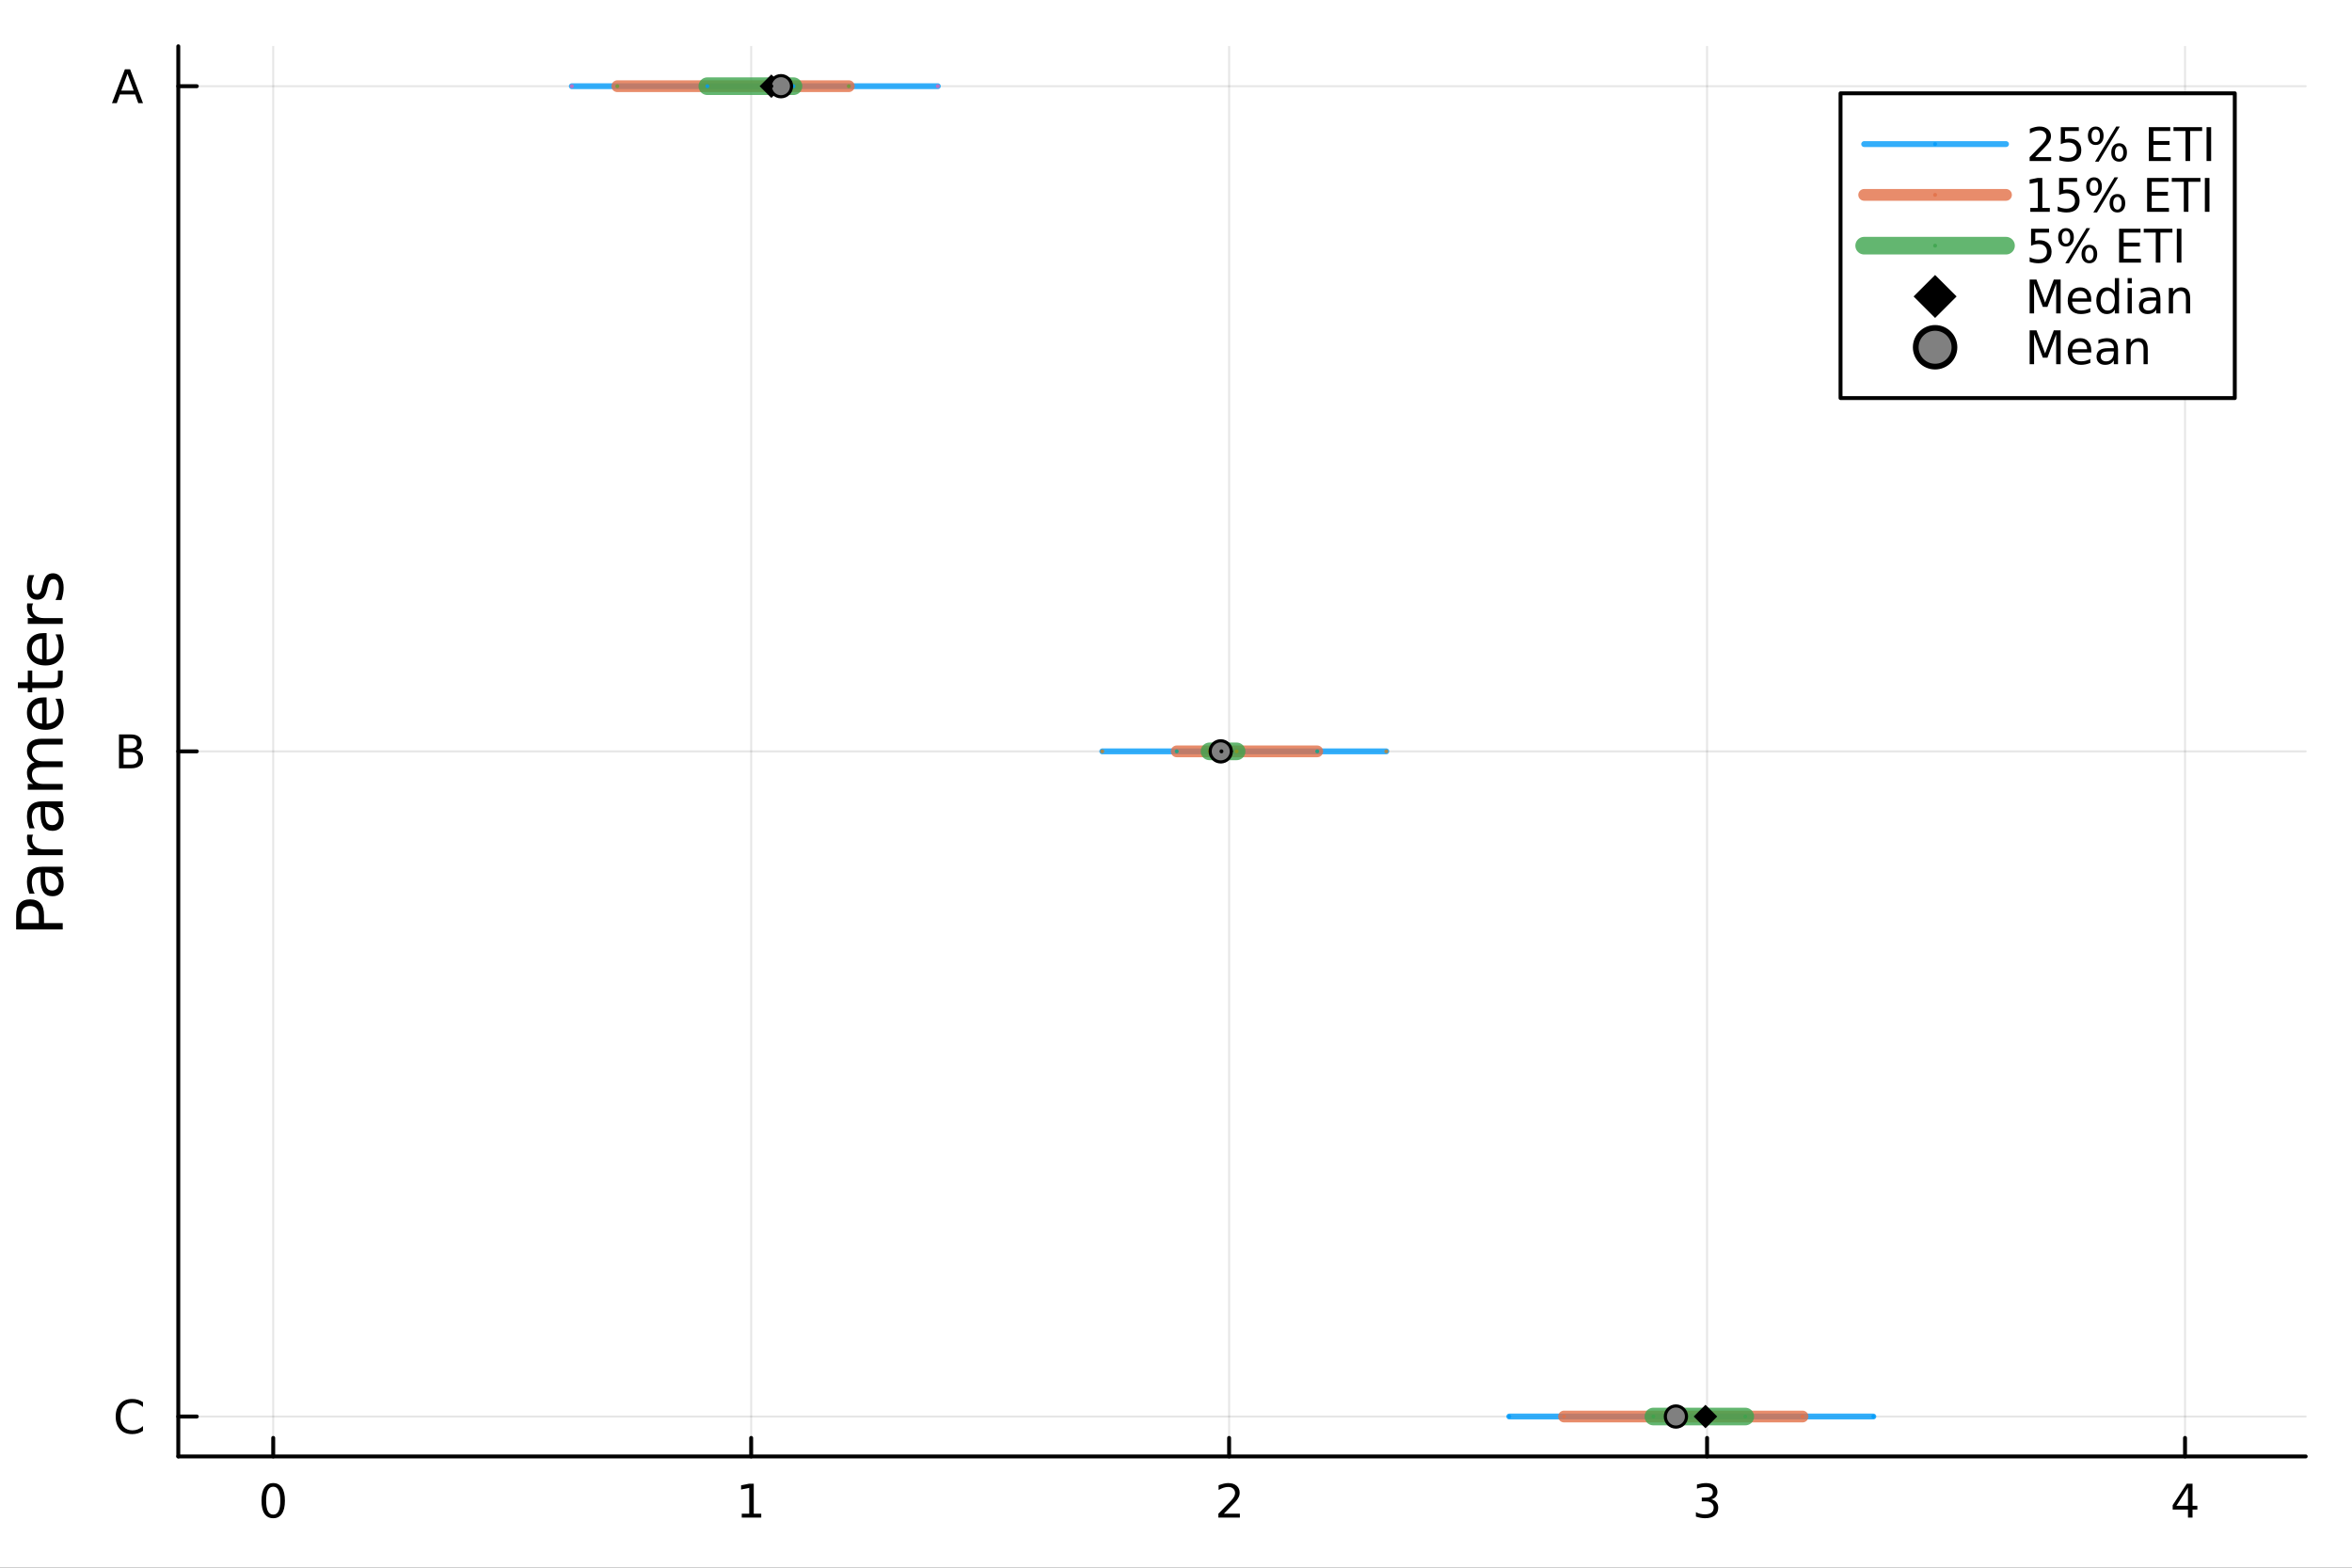 <?xml version="1.0" encoding="utf-8"?>
<svg xmlns="http://www.w3.org/2000/svg" xmlns:xlink="http://www.w3.org/1999/xlink" width="600" height="400" viewBox="0 0 2400 1600">
<rect x="0" y="0" width="2400" height="1600" fill="#333333" stroke="none"/>
<defs>
  <clipPath id="clip790">
    <rect x="0" y="0" width="2400" height="1600"/>
  </clipPath>
</defs>
<path clip-path="url(#clip790)" d="M0 1600 L2400 1600 L2400 0 L0 0  Z" fill="#ffffff" fill-rule="evenodd" fill-opacity="1"/>
<defs>
  <clipPath id="clip791">
    <rect x="480" y="0" width="1681" height="1600"/>
  </clipPath>
</defs>
<path clip-path="url(#clip790)" d="M181.927 1486.45 L2352.76 1486.45 L2352.76 47.244 L181.927 47.244  Z" fill="#ffffff" fill-rule="evenodd" fill-opacity="1"/>
<defs>
  <clipPath id="clip792">
    <rect x="181" y="47" width="2172" height="1440"/>
  </clipPath>
</defs>
<polyline clip-path="url(#clip792)" style="stroke:#000000; stroke-linecap:round; stroke-linejoin:round; stroke-width:2; stroke-opacity:0.1; fill:none" points="278.792,1486.45 278.792,47.244 "/>
<polyline clip-path="url(#clip792)" style="stroke:#000000; stroke-linecap:round; stroke-linejoin:round; stroke-width:2; stroke-opacity:0.1; fill:none" points="766.498,1486.45 766.498,47.244 "/>
<polyline clip-path="url(#clip792)" style="stroke:#000000; stroke-linecap:round; stroke-linejoin:round; stroke-width:2; stroke-opacity:0.1; fill:none" points="1254.2,1486.45 1254.2,47.244 "/>
<polyline clip-path="url(#clip792)" style="stroke:#000000; stroke-linecap:round; stroke-linejoin:round; stroke-width:2; stroke-opacity:0.1; fill:none" points="1741.91,1486.45 1741.91,47.244 "/>
<polyline clip-path="url(#clip792)" style="stroke:#000000; stroke-linecap:round; stroke-linejoin:round; stroke-width:2; stroke-opacity:0.1; fill:none" points="2229.62,1486.45 2229.62,47.244 "/>
<polyline clip-path="url(#clip792)" style="stroke:#000000; stroke-linecap:round; stroke-linejoin:round; stroke-width:2; stroke-opacity:0.1; fill:none" points="181.927,1445.72 2352.76,1445.72 "/>
<polyline clip-path="url(#clip792)" style="stroke:#000000; stroke-linecap:round; stroke-linejoin:round; stroke-width:2; stroke-opacity:0.1; fill:none" points="181.927,766.846 2352.76,766.846 "/>
<polyline clip-path="url(#clip792)" style="stroke:#000000; stroke-linecap:round; stroke-linejoin:round; stroke-width:2; stroke-opacity:0.1; fill:none" points="181.927,87.976 2352.76,87.976 "/>
<polyline clip-path="url(#clip790)" style="stroke:#000000; stroke-linecap:round; stroke-linejoin:round; stroke-width:4; stroke-opacity:1; fill:none" points="181.927,1486.45 2352.76,1486.45 "/>
<polyline clip-path="url(#clip790)" style="stroke:#000000; stroke-linecap:round; stroke-linejoin:round; stroke-width:4; stroke-opacity:1; fill:none" points="278.792,1486.45 278.792,1467.55 "/>
<polyline clip-path="url(#clip790)" style="stroke:#000000; stroke-linecap:round; stroke-linejoin:round; stroke-width:4; stroke-opacity:1; fill:none" points="766.498,1486.45 766.498,1467.55 "/>
<polyline clip-path="url(#clip790)" style="stroke:#000000; stroke-linecap:round; stroke-linejoin:round; stroke-width:4; stroke-opacity:1; fill:none" points="1254.2,1486.45 1254.2,1467.55 "/>
<polyline clip-path="url(#clip790)" style="stroke:#000000; stroke-linecap:round; stroke-linejoin:round; stroke-width:4; stroke-opacity:1; fill:none" points="1741.91,1486.45 1741.91,1467.55 "/>
<polyline clip-path="url(#clip790)" style="stroke:#000000; stroke-linecap:round; stroke-linejoin:round; stroke-width:4; stroke-opacity:1; fill:none" points="2229.62,1486.45 2229.62,1467.55 "/>
<path clip-path="url(#clip790)" d="M278.792 1517.37 Q275.181 1517.37 273.353 1520.93 Q271.547 1524.47 271.547 1531.6 Q271.547 1538.71 273.353 1542.27 Q275.181 1545.82 278.792 1545.82 Q282.427 1545.82 284.232 1542.27 Q286.061 1538.71 286.061 1531.6 Q286.061 1524.47 284.232 1520.93 Q282.427 1517.37 278.792 1517.37 M278.792 1513.66 Q284.602 1513.66 287.658 1518.27 Q290.737 1522.85 290.737 1531.6 Q290.737 1540.33 287.658 1544.94 Q284.602 1549.52 278.792 1549.52 Q272.982 1549.52 269.903 1544.94 Q266.848 1540.33 266.848 1531.6 Q266.848 1522.85 269.903 1518.27 Q272.982 1513.66 278.792 1513.66 Z" fill="#000000" fill-rule="nonzero" fill-opacity="1" /><path clip-path="url(#clip790)" d="M756.88 1544.91 L764.519 1544.91 L764.519 1518.55 L756.209 1520.21 L756.209 1515.95 L764.473 1514.29 L769.149 1514.29 L769.149 1544.91 L776.788 1544.91 L776.788 1548.85 L756.88 1548.85 L756.88 1544.91 Z" fill="#000000" fill-rule="nonzero" fill-opacity="1" /><path clip-path="url(#clip790)" d="M1248.86 1544.91 L1265.18 1544.91 L1265.18 1548.85 L1243.23 1548.85 L1243.23 1544.91 Q1245.89 1542.16 1250.48 1537.53 Q1255.08 1532.88 1256.26 1531.53 Q1258.51 1529.01 1259.39 1527.27 Q1260.29 1525.51 1260.29 1523.82 Q1260.29 1521.07 1258.35 1519.33 Q1256.43 1517.6 1253.32 1517.6 Q1251.13 1517.6 1248.67 1518.36 Q1246.24 1519.13 1243.46 1520.68 L1243.46 1515.95 Q1246.29 1514.82 1248.74 1514.24 Q1251.2 1513.66 1253.23 1513.66 Q1258.6 1513.66 1261.8 1516.35 Q1264.99 1519.03 1264.99 1523.52 Q1264.99 1525.65 1264.18 1527.57 Q1263.39 1529.47 1261.29 1532.07 Q1260.71 1532.74 1257.61 1535.95 Q1254.51 1539.15 1248.86 1544.91 Z" fill="#000000" fill-rule="nonzero" fill-opacity="1" /><path clip-path="url(#clip790)" d="M1746.16 1530.21 Q1749.51 1530.93 1751.39 1533.2 Q1753.29 1535.47 1753.29 1538.8 Q1753.29 1543.92 1749.77 1546.72 Q1746.25 1549.52 1739.77 1549.52 Q1737.59 1549.52 1735.28 1549.08 Q1732.99 1548.66 1730.53 1547.81 L1730.53 1543.29 Q1732.48 1544.43 1734.79 1545.01 Q1737.11 1545.58 1739.63 1545.58 Q1744.03 1545.58 1746.32 1543.85 Q1748.64 1542.11 1748.64 1538.8 Q1748.64 1535.75 1746.48 1534.03 Q1744.35 1532.3 1740.53 1532.3 L1736.51 1532.3 L1736.51 1528.45 L1740.72 1528.45 Q1744.17 1528.45 1746 1527.09 Q1747.82 1525.7 1747.82 1523.11 Q1747.82 1520.45 1745.93 1519.03 Q1744.05 1517.6 1740.53 1517.6 Q1738.61 1517.6 1736.41 1518.01 Q1734.21 1518.43 1731.58 1519.31 L1731.58 1515.14 Q1734.24 1514.4 1736.55 1514.03 Q1738.89 1513.66 1740.95 1513.66 Q1746.27 1513.66 1749.38 1516.09 Q1752.48 1518.5 1752.48 1522.62 Q1752.48 1525.49 1750.83 1527.48 Q1749.19 1529.45 1746.16 1530.21 Z" fill="#000000" fill-rule="nonzero" fill-opacity="1" /><path clip-path="url(#clip790)" d="M2232.63 1518.36 L2220.82 1536.81 L2232.63 1536.81 L2232.63 1518.36 M2231.4 1514.29 L2237.28 1514.29 L2237.28 1536.81 L2242.21 1536.81 L2242.21 1540.7 L2237.28 1540.7 L2237.28 1548.85 L2232.63 1548.85 L2232.63 1540.7 L2217.02 1540.7 L2217.02 1536.19 L2231.4 1514.29 Z" fill="#000000" fill-rule="nonzero" fill-opacity="1" /><polyline clip-path="url(#clip790)" style="stroke:#000000; stroke-linecap:round; stroke-linejoin:round; stroke-width:4; stroke-opacity:1; fill:none" points="181.927,1486.45 181.927,47.244 "/>
<polyline clip-path="url(#clip790)" style="stroke:#000000; stroke-linecap:round; stroke-linejoin:round; stroke-width:4; stroke-opacity:1; fill:none" points="181.927,1445.72 200.824,1445.72 "/>
<polyline clip-path="url(#clip790)" style="stroke:#000000; stroke-linecap:round; stroke-linejoin:round; stroke-width:4; stroke-opacity:1; fill:none" points="181.927,766.846 200.824,766.846 "/>
<polyline clip-path="url(#clip790)" style="stroke:#000000; stroke-linecap:round; stroke-linejoin:round; stroke-width:4; stroke-opacity:1; fill:none" points="181.927,87.976 200.824,87.976 "/>
<path clip-path="url(#clip790)" d="M145.927 1431.1 L145.927 1436.03 Q143.566 1433.83 140.88 1432.74 Q138.218 1431.65 135.209 1431.65 Q129.283 1431.65 126.135 1435.29 Q122.987 1438.9 122.987 1445.75 Q122.987 1452.58 126.135 1456.21 Q129.283 1459.82 135.209 1459.82 Q138.218 1459.82 140.88 1458.74 Q143.566 1457.65 145.927 1455.45 L145.927 1460.33 Q143.473 1462 140.718 1462.83 Q137.987 1463.67 134.931 1463.67 Q127.084 1463.67 122.57 1458.88 Q118.056 1454.06 118.056 1445.75 Q118.056 1437.42 122.57 1432.63 Q127.084 1427.81 134.931 1427.81 Q138.033 1427.81 140.765 1428.64 Q143.519 1429.45 145.927 1431.1 Z" fill="#000000" fill-rule="nonzero" fill-opacity="1" /><path clip-path="url(#clip790)" d="M126.089 767.621 L126.089 780.283 L133.589 780.283 Q137.362 780.283 139.167 778.732 Q140.996 777.158 140.996 773.941 Q140.996 770.7 139.167 769.172 Q137.362 767.621 133.589 767.621 L126.089 767.621 M126.089 753.409 L126.089 763.825 L133.01 763.825 Q136.436 763.825 138.103 762.552 Q139.792 761.256 139.792 758.617 Q139.792 756.001 138.103 754.705 Q136.436 753.409 133.01 753.409 L126.089 753.409 M121.413 749.566 L133.357 749.566 Q138.704 749.566 141.598 751.788 Q144.491 754.01 144.491 758.108 Q144.491 761.279 143.01 763.154 Q141.529 765.029 138.658 765.492 Q142.107 766.233 144.005 768.594 Q145.927 770.932 145.927 774.45 Q145.927 779.08 142.779 781.603 Q139.63 784.126 133.82 784.126 L121.413 784.126 L121.413 749.566 Z" fill="#000000" fill-rule="nonzero" fill-opacity="1" /><path clip-path="url(#clip790)" d="M130.093 75.303 L123.751 92.502 L136.459 92.502 L130.093 75.303 M127.455 70.696 L132.755 70.696 L145.927 105.256 L141.066 105.256 L137.917 96.391 L122.339 96.391 L119.191 105.256 L114.26 105.256 L127.455 70.696 Z" fill="#000000" fill-rule="nonzero" fill-opacity="1" /><path clip-path="url(#clip790)" d="M21.768 942.173 L39.623 942.173 L39.623 934.089 Q39.623 929.601 37.3 927.15 Q34.977 924.7 30.68 924.7 Q26.415 924.7 24.091 927.15 Q21.768 929.601 21.768 934.089 L21.768 942.173 M16.484 948.603 L16.484 934.089 Q16.484 926.1 20.113 922.026 Q23.709 917.92 30.68 917.92 Q37.714 917.92 41.31 922.026 Q44.907 926.1 44.907 934.089 L44.907 942.173 L64.004 942.173 L64.004 948.603 L16.484 948.603 Z" fill="#000000" fill-rule="nonzero" fill-opacity="1" /><path clip-path="url(#clip790)" d="M46.085 896.277 Q46.085 903.374 47.708 906.112 Q49.331 908.849 53.246 908.849 Q56.365 908.849 58.211 906.812 Q60.026 904.743 60.026 901.21 Q60.026 896.34 56.588 893.412 Q53.119 890.452 47.39 890.452 L46.085 890.452 L46.085 896.277 M43.666 884.596 L64.004 884.596 L64.004 890.452 L58.593 890.452 Q61.84 892.457 63.399 895.449 Q64.927 898.441 64.927 902.77 Q64.927 908.244 61.872 911.491 Q58.784 914.705 53.628 914.705 Q47.612 914.705 44.557 910.695 Q41.501 906.653 41.501 898.664 L41.501 890.452 L40.928 890.452 Q36.886 890.452 34.69 893.126 Q32.462 895.767 32.462 900.574 Q32.462 903.629 33.194 906.526 Q33.926 909.422 35.39 912.095 L29.98 912.095 Q28.738 908.881 28.133 905.857 Q27.497 902.833 27.497 899.969 Q27.497 892.234 31.507 888.415 Q35.518 884.596 43.666 884.596 Z" fill="#000000" fill-rule="nonzero" fill-opacity="1" /><path clip-path="url(#clip790)" d="M33.831 851.876 Q33.258 852.863 33.003 854.04 Q32.717 855.186 32.717 856.587 Q32.717 861.552 35.963 864.225 Q39.178 866.867 45.225 866.867 L64.004 866.867 L64.004 872.755 L28.356 872.755 L28.356 866.867 L33.894 866.867 Q30.648 865.021 29.088 862.061 Q27.497 859.101 27.497 854.868 Q27.497 854.263 27.592 853.531 Q27.656 852.799 27.815 851.908 L33.831 851.876 Z" fill="#000000" fill-rule="nonzero" fill-opacity="1" /><path clip-path="url(#clip790)" d="M46.085 829.532 Q46.085 836.63 47.708 839.367 Q49.331 842.105 53.246 842.105 Q56.365 842.105 58.211 840.068 Q60.026 837.999 60.026 834.466 Q60.026 829.596 56.588 826.668 Q53.119 823.708 47.39 823.708 L46.085 823.708 L46.085 829.532 M43.666 817.851 L64.004 817.851 L64.004 823.708 L58.593 823.708 Q61.84 825.713 63.399 828.705 Q64.927 831.697 64.927 836.025 Q64.927 841.5 61.872 844.746 Q58.784 847.961 53.628 847.961 Q47.612 847.961 44.557 843.951 Q41.501 839.908 41.501 831.919 L41.501 823.708 L40.928 823.708 Q36.886 823.708 34.69 826.381 Q32.462 829.023 32.462 833.829 Q32.462 836.885 33.194 839.781 Q33.926 842.677 35.39 845.351 L29.98 845.351 Q28.738 842.136 28.133 839.113 Q27.497 836.089 27.497 833.224 Q27.497 825.49 31.507 821.671 Q35.518 817.851 43.666 817.851 Z" fill="#000000" fill-rule="nonzero" fill-opacity="1" /><path clip-path="url(#clip790)" d="M35.199 778.034 Q31.253 775.838 29.375 772.782 Q27.497 769.726 27.497 765.589 Q27.497 760.019 31.412 756.995 Q35.295 753.971 42.488 753.971 L64.004 753.971 L64.004 759.86 L42.679 759.86 Q37.555 759.86 35.072 761.674 Q32.589 763.488 32.589 767.212 Q32.589 771.763 35.613 774.405 Q38.637 777.047 43.857 777.047 L64.004 777.047 L64.004 782.935 L42.679 782.935 Q37.523 782.935 35.072 784.75 Q32.589 786.564 32.589 790.351 Q32.589 794.839 35.645 797.481 Q38.669 800.123 43.857 800.123 L64.004 800.123 L64.004 806.011 L28.356 806.011 L28.356 800.123 L33.894 800.123 Q30.616 798.118 29.056 795.317 Q27.497 792.516 27.497 788.664 Q27.497 784.781 29.47 782.076 Q31.444 779.339 35.199 778.034 Z" fill="#000000" fill-rule="nonzero" fill-opacity="1" /><path clip-path="url(#clip790)" d="M44.716 711.799 L47.581 711.799 L47.581 738.725 Q53.628 738.344 56.811 735.097 Q59.962 731.819 59.962 725.994 Q59.962 722.62 59.134 719.469 Q58.307 716.286 56.652 713.167 L62.19 713.167 Q63.527 716.318 64.227 719.628 Q64.927 722.939 64.927 726.344 Q64.927 734.874 59.962 739.871 Q54.997 744.837 46.53 744.837 Q37.777 744.837 32.653 740.126 Q27.497 735.383 27.497 727.363 Q27.497 720.169 32.144 716 Q36.759 711.799 44.716 711.799 M42.997 717.655 Q38.191 717.719 35.327 720.36 Q32.462 722.97 32.462 727.299 Q32.462 732.201 35.231 735.161 Q38 738.089 43.029 738.535 L42.997 717.655 Z" fill="#000000" fill-rule="nonzero" fill-opacity="1" /><path clip-path="url(#clip790)" d="M18.235 696.394 L28.356 696.394 L28.356 684.331 L32.908 684.331 L32.908 696.394 L52.259 696.394 Q56.62 696.394 57.861 695.216 Q59.103 694.006 59.103 690.346 L59.103 684.331 L64.004 684.331 L64.004 690.346 Q64.004 697.126 61.49 699.704 Q58.943 702.282 52.259 702.282 L32.908 702.282 L32.908 706.579 L28.356 706.579 L28.356 702.282 L18.235 702.282 L18.235 696.394 Z" fill="#000000" fill-rule="nonzero" fill-opacity="1" /><path clip-path="url(#clip790)" d="M44.716 646.136 L47.581 646.136 L47.581 673.063 Q53.628 672.681 56.811 669.435 Q59.962 666.156 59.962 660.332 Q59.962 656.958 59.134 653.807 Q58.307 650.624 56.652 647.505 L62.19 647.505 Q63.527 650.656 64.227 653.966 Q64.927 657.276 64.927 660.682 Q64.927 669.212 59.962 674.209 Q54.997 679.174 46.53 679.174 Q37.777 679.174 32.653 674.464 Q27.497 669.721 27.497 661.7 Q27.497 654.507 32.144 650.338 Q36.759 646.136 44.716 646.136 M42.997 651.993 Q38.191 652.056 35.327 654.698 Q32.462 657.308 32.462 661.637 Q32.462 666.538 35.231 669.498 Q38 672.427 43.029 672.872 L42.997 651.993 Z" fill="#000000" fill-rule="nonzero" fill-opacity="1" /><path clip-path="url(#clip790)" d="M33.831 615.867 Q33.258 616.854 33.003 618.032 Q32.717 619.178 32.717 620.578 Q32.717 625.543 35.963 628.217 Q39.178 630.859 45.225 630.859 L64.004 630.859 L64.004 636.747 L28.356 636.747 L28.356 630.859 L33.894 630.859 Q30.648 629.013 29.088 626.052 Q27.497 623.092 27.497 618.859 Q27.497 618.254 27.592 617.522 Q27.656 616.79 27.815 615.899 L33.831 615.867 Z" fill="#000000" fill-rule="nonzero" fill-opacity="1" /><path clip-path="url(#clip790)" d="M29.407 586.999 L34.945 586.999 Q33.672 589.481 33.035 592.155 Q32.398 594.829 32.398 597.693 Q32.398 602.054 33.735 604.25 Q35.072 606.414 37.746 606.414 Q39.783 606.414 40.96 604.855 Q42.106 603.295 43.157 598.584 L43.602 596.579 Q44.939 590.341 47.39 587.731 Q49.809 585.089 54.169 585.089 Q59.134 585.089 62.031 589.036 Q64.927 592.951 64.927 599.826 Q64.927 602.69 64.354 605.81 Q63.813 608.897 62.699 612.334 L56.652 612.334 Q58.339 609.088 59.198 605.937 Q60.026 602.786 60.026 599.698 Q60.026 595.561 58.625 593.333 Q57.193 591.105 54.615 591.105 Q52.228 591.105 50.955 592.728 Q49.681 594.319 48.504 599.762 L48.026 601.799 Q46.88 607.242 44.525 609.661 Q42.138 612.08 38 612.08 Q32.971 612.08 30.234 608.515 Q27.497 604.95 27.497 598.393 Q27.497 595.147 27.974 592.282 Q28.452 589.418 29.407 586.999 Z" fill="#000000" fill-rule="nonzero" fill-opacity="1" /><polyline clip-path="url(#clip792)" style="stroke:#009af9; stroke-linecap:round; stroke-linejoin:round; stroke-width:6; stroke-opacity:0.8; fill:none" points="1540.08,1445.72 1911.57,1445.72 "/>
<circle clip-path="url(#clip792)" style="fill:#009af9; stroke:none; fill-opacity:0.8" cx="1540.08" cy="1445.72" r="2"/>
<circle clip-path="url(#clip792)" style="fill:#009af9; stroke:none; fill-opacity:0.8" cx="1911.57" cy="1445.72" r="2"/>
<polyline clip-path="url(#clip792)" style="stroke:#e26f46; stroke-linecap:round; stroke-linejoin:round; stroke-width:12; stroke-opacity:0.8; fill:none" points="1595.96,1445.72 1839.34,1445.72 "/>
<circle clip-path="url(#clip792)" style="fill:#e26f46; stroke:none; fill-opacity:0.8" cx="1595.96" cy="1445.72" r="2"/>
<circle clip-path="url(#clip792)" style="fill:#e26f46; stroke:none; fill-opacity:0.8" cx="1839.34" cy="1445.72" r="2"/>
<polyline clip-path="url(#clip792)" style="stroke:#3da44d; stroke-linecap:round; stroke-linejoin:round; stroke-width:18; stroke-opacity:0.8; fill:none" points="1687.13,1445.72 1780.9,1445.72 "/>
<circle clip-path="url(#clip792)" style="fill:#3da44d; stroke:none; fill-opacity:0.8" cx="1687.13" cy="1445.72" r="2"/>
<circle clip-path="url(#clip792)" style="fill:#3da44d; stroke:none; fill-opacity:0.8" cx="1780.9" cy="1445.72" r="2"/>
<path clip-path="url(#clip792)" d="M1740.27 1433.72 L1728.27 1445.72 L1740.27 1457.72 L1752.27 1445.72 L1740.27 1433.72 Z" fill="#000000" fill-rule="evenodd" fill-opacity="1" stroke="none"/>
<circle clip-path="url(#clip792)" cx="1710.12" cy="1445.72" r="10.8" fill="#808080" fill-rule="evenodd" fill-opacity="1" stroke="#000000" stroke-opacity="1" stroke-width="3.2"/>
<circle clip-path="url(#clip792)" style="fill:#000000; stroke:none; fill-opacity:1" cx="1740.27" cy="1445.72" r="2"/>
<polyline clip-path="url(#clip792)" style="stroke:#000000; stroke-linecap:round; stroke-linejoin:round; stroke-width:0; stroke-opacity:0; fill:none" points="1105.23,1445.72 2291.32,1445.72 "/>
<polyline clip-path="url(#clip792)" style="stroke:#009af9; stroke-linecap:round; stroke-linejoin:round; stroke-width:6; stroke-opacity:0.8; fill:none" points="1124.76,766.846 1414.59,766.846 "/>
<circle clip-path="url(#clip792)" style="fill:#c68125; stroke:none; fill-opacity:0.8" cx="1124.76" cy="766.846" r="2"/>
<circle clip-path="url(#clip792)" style="fill:#c68125; stroke:none; fill-opacity:0.8" cx="1414.59" cy="766.846" r="2"/>
<polyline clip-path="url(#clip792)" style="stroke:#e26f46; stroke-linecap:round; stroke-linejoin:round; stroke-width:12; stroke-opacity:0.8; fill:none" points="1200.74,766.846 1344.11,766.846 "/>
<circle clip-path="url(#clip792)" style="fill:#00a98d; stroke:none; fill-opacity:0.8" cx="1200.74" cy="766.846" r="2"/>
<circle clip-path="url(#clip792)" style="fill:#00a98d; stroke:none; fill-opacity:0.8" cx="1344.11" cy="766.846" r="2"/>
<polyline clip-path="url(#clip792)" style="stroke:#3da44d; stroke-linecap:round; stroke-linejoin:round; stroke-width:18; stroke-opacity:0.8; fill:none" points="1234.19,766.846 1261.85,766.846 "/>
<circle clip-path="url(#clip792)" style="fill:#8e971d; stroke:none; fill-opacity:0.8" cx="1234.19" cy="766.846" r="2"/>
<circle clip-path="url(#clip792)" style="fill:#8e971d; stroke:none; fill-opacity:0.8" cx="1261.85" cy="766.846" r="2"/>
<path clip-path="url(#clip792)" d="M1246.38 754.846 L1234.38 766.846 L1246.38 778.846 L1258.38 766.846 L1246.38 754.846 Z" fill="#000000" fill-rule="evenodd" fill-opacity="1" stroke="none"/>
<circle clip-path="url(#clip792)" cx="1245.65" cy="766.846" r="10.8" fill="#808080" fill-rule="evenodd" fill-opacity="1" stroke="#000000" stroke-opacity="1" stroke-width="3.2"/>
<circle clip-path="url(#clip792)" style="fill:#000000; stroke:none; fill-opacity:1" cx="1246.38" cy="766.846" r="2"/>
<polyline clip-path="url(#clip792)" style="stroke:#000000; stroke-linecap:round; stroke-linejoin:round; stroke-width:0; stroke-opacity:0; fill:none" points="609.269,766.846 1893.61,766.846 "/>
<polyline clip-path="url(#clip792)" style="stroke:#009af9; stroke-linecap:round; stroke-linejoin:round; stroke-width:6; stroke-opacity:0.8; fill:none" points="583.523,87.976 956.959,87.976 "/>
<circle clip-path="url(#clip792)" style="fill:#dd64b5; stroke:none; fill-opacity:0.8" cx="583.523" cy="87.976" r="2"/>
<circle clip-path="url(#clip792)" style="fill:#dd64b5; stroke:none; fill-opacity:0.8" cx="956.959" cy="87.976" r="2"/>
<polyline clip-path="url(#clip792)" style="stroke:#e26f46; stroke-linecap:round; stroke-linejoin:round; stroke-width:12; stroke-opacity:0.8; fill:none" points="629.922,87.976 866.133,87.976 "/>
<circle clip-path="url(#clip792)" style="fill:#6b9e32; stroke:none; fill-opacity:0.8" cx="629.922" cy="87.976" r="2"/>
<circle clip-path="url(#clip792)" style="fill:#6b9e32; stroke:none; fill-opacity:0.8" cx="866.133" cy="87.976" r="2"/>
<polyline clip-path="url(#clip792)" style="stroke:#3da44d; stroke-linecap:round; stroke-linejoin:round; stroke-width:18; stroke-opacity:0.8; fill:none" points="721.778,87.976 809.669,87.976 "/>
<circle clip-path="url(#clip792)" style="fill:#009af9; stroke:none; fill-opacity:0.8" cx="721.778" cy="87.976" r="2"/>
<circle clip-path="url(#clip792)" style="fill:#009af9; stroke:none; fill-opacity:0.8" cx="809.669" cy="87.976" r="2"/>
<path clip-path="url(#clip792)" d="M787.108 75.976 L775.108 87.976 L787.108 99.976 L799.108 87.976 L787.108 75.976 Z" fill="#000000" fill-rule="evenodd" fill-opacity="1" stroke="none"/>
<circle clip-path="url(#clip792)" cx="796.909" cy="87.976" r="10.8" fill="#808080" fill-rule="evenodd" fill-opacity="1" stroke="#000000" stroke-opacity="1" stroke-width="3.2"/>
<circle clip-path="url(#clip792)" style="fill:#000000; stroke:none; fill-opacity:1" cx="787.108" cy="87.976" r="2"/>
<polyline clip-path="url(#clip792)" style="stroke:#000000; stroke-linecap:round; stroke-linejoin:round; stroke-width:0; stroke-opacity:0; fill:none" points="243.365,87.976 1421.42,87.976 "/>
<path clip-path="url(#clip790)" d="M1878.1 406.258 L2280.39 406.258 L2280.39 95.218 L1878.1 95.218  Z" fill="#ffffff" fill-rule="evenodd" fill-opacity="1"/>
<polyline clip-path="url(#clip790)" style="stroke:#000000; stroke-linecap:round; stroke-linejoin:round; stroke-width:4; stroke-opacity:1; fill:none" points="1878.1,406.258 2280.39,406.258 2280.39,95.218 1878.1,95.218 1878.1,406.258 "/>
<polyline clip-path="url(#clip790)" style="stroke:#009af9; stroke-linecap:round; stroke-linejoin:round; stroke-width:6; stroke-opacity:0.8; fill:none" points="1902.22,147.058 2046.95,147.058 "/>
<circle clip-path="url(#clip790)" style="fill:#009af9; stroke:none; fill-opacity:0.8" cx="1974.59" cy="147.058" r="2"/>
<path clip-path="url(#clip790)" d="M2076.69 160.402 L2093.01 160.402 L2093.01 164.338 L2071.07 164.338 L2071.07 160.402 Q2073.73 157.648 2078.31 153.018 Q2082.92 148.365 2084.1 147.023 Q2086.34 144.5 2087.22 142.764 Q2088.13 141.004 2088.13 139.315 Q2088.13 136.56 2086.18 134.824 Q2084.26 133.088 2081.16 133.088 Q2078.96 133.088 2076.51 133.852 Q2074.08 134.615 2071.3 136.166 L2071.3 131.444 Q2074.12 130.31 2076.58 129.731 Q2079.03 129.153 2081.07 129.153 Q2086.44 129.153 2089.63 131.838 Q2092.83 134.523 2092.83 139.014 Q2092.83 141.143 2092.02 143.065 Q2091.23 144.963 2089.12 147.555 Q2088.54 148.227 2085.44 151.444 Q2082.34 154.639 2076.69 160.402 Z" fill="#000000" fill-rule="nonzero" fill-opacity="1" /><path clip-path="url(#clip790)" d="M2102.87 129.778 L2121.23 129.778 L2121.23 133.713 L2107.16 133.713 L2107.16 142.185 Q2108.17 141.838 2109.19 141.676 Q2110.21 141.49 2111.23 141.49 Q2117.02 141.49 2120.4 144.662 Q2123.78 147.833 2123.78 153.25 Q2123.78 158.828 2120.3 161.93 Q2116.83 165.009 2110.51 165.009 Q2108.34 165.009 2106.07 164.638 Q2103.82 164.268 2101.41 163.527 L2101.41 158.828 Q2103.5 159.963 2105.72 160.518 Q2107.94 161.074 2110.42 161.074 Q2114.42 161.074 2116.76 158.967 Q2119.1 156.861 2119.1 153.25 Q2119.1 149.639 2116.76 147.532 Q2114.42 145.426 2110.42 145.426 Q2108.54 145.426 2106.67 145.842 Q2104.82 146.259 2102.87 147.139 L2102.87 129.778 Z" fill="#000000" fill-rule="nonzero" fill-opacity="1" /><path clip-path="url(#clip790)" d="M2162.39 149.129 Q2160.37 149.129 2159.21 150.842 Q2158.08 152.555 2158.08 155.611 Q2158.08 158.62 2159.21 160.356 Q2160.37 162.069 2162.39 162.069 Q2164.35 162.069 2165.49 160.356 Q2166.65 158.62 2166.65 155.611 Q2166.65 152.578 2165.49 150.865 Q2164.35 149.129 2162.39 149.129 M2162.39 146.19 Q2166.04 146.19 2168.2 148.736 Q2170.35 151.282 2170.35 155.611 Q2170.35 159.939 2168.17 162.486 Q2166.02 165.009 2162.39 165.009 Q2158.68 165.009 2156.53 162.486 Q2154.38 159.939 2154.38 155.611 Q2154.38 151.259 2156.53 148.736 Q2158.71 146.19 2162.39 146.19 M2138.5 132.092 Q2136.51 132.092 2135.35 133.828 Q2134.22 135.541 2134.22 138.551 Q2134.22 141.606 2135.35 143.319 Q2136.48 145.032 2138.5 145.032 Q2140.51 145.032 2141.65 143.319 Q2142.8 141.606 2142.8 138.551 Q2142.8 135.565 2141.65 133.828 Q2140.49 132.092 2138.5 132.092 M2159.4 129.153 L2163.1 129.153 L2141.48 165.009 L2137.78 165.009 L2159.4 129.153 M2138.5 129.153 Q2142.15 129.153 2144.33 131.699 Q2146.51 134.222 2146.51 138.551 Q2146.51 142.926 2144.33 145.449 Q2142.18 147.972 2138.5 147.972 Q2134.82 147.972 2132.66 145.449 Q2130.53 142.902 2130.53 138.551 Q2130.53 134.245 2132.69 131.699 Q2134.84 129.153 2138.5 129.153 Z" fill="#000000" fill-rule="nonzero" fill-opacity="1" /><path clip-path="url(#clip790)" d="M2192.69 129.778 L2214.54 129.778 L2214.54 133.713 L2197.36 133.713 L2197.36 143.944 L2213.82 143.944 L2213.82 147.879 L2197.36 147.879 L2197.36 160.402 L2214.96 160.402 L2214.96 164.338 L2192.69 164.338 L2192.69 129.778 Z" fill="#000000" fill-rule="nonzero" fill-opacity="1" /><path clip-path="url(#clip790)" d="M2217.85 129.778 L2247.08 129.778 L2247.08 133.713 L2234.82 133.713 L2234.82 164.338 L2230.12 164.338 L2230.12 133.713 L2217.85 133.713 L2217.85 129.778 Z" fill="#000000" fill-rule="nonzero" fill-opacity="1" /><path clip-path="url(#clip790)" d="M2251.6 129.778 L2256.27 129.778 L2256.27 164.338 L2251.6 164.338 L2251.6 129.778 Z" fill="#000000" fill-rule="nonzero" fill-opacity="1" /><polyline clip-path="url(#clip790)" style="stroke:#e26f46; stroke-linecap:round; stroke-linejoin:round; stroke-width:12; stroke-opacity:0.8; fill:none" points="1902.22,198.898 2046.95,198.898 "/>
<circle clip-path="url(#clip790)" style="fill:#e26f46; stroke:none; fill-opacity:0.8" cx="1974.59" cy="198.898" r="2"/>
<path clip-path="url(#clip790)" d="M2071.74 212.242 L2079.38 212.242 L2079.38 185.877 L2071.07 187.543 L2071.07 183.284 L2079.33 181.618 L2084.01 181.618 L2084.01 212.242 L2091.65 212.242 L2091.65 216.178 L2071.74 216.178 L2071.74 212.242 Z" fill="#000000" fill-rule="nonzero" fill-opacity="1" /><path clip-path="url(#clip790)" d="M2101.14 181.618 L2119.49 181.618 L2119.49 185.553 L2105.42 185.553 L2105.42 194.025 Q2106.44 193.678 2107.46 193.516 Q2108.47 193.33 2109.49 193.33 Q2115.28 193.33 2118.66 196.502 Q2122.04 199.673 2122.04 205.09 Q2122.04 210.668 2118.57 213.77 Q2115.09 216.849 2108.78 216.849 Q2106.6 216.849 2104.33 216.478 Q2102.09 216.108 2099.68 215.367 L2099.68 210.668 Q2101.76 211.803 2103.98 212.358 Q2106.21 212.914 2108.68 212.914 Q2112.69 212.914 2115.03 210.807 Q2117.36 208.701 2117.36 205.09 Q2117.36 201.479 2115.03 199.372 Q2112.69 197.266 2108.68 197.266 Q2106.81 197.266 2104.93 197.682 Q2103.08 198.099 2101.14 198.979 L2101.14 181.618 Z" fill="#000000" fill-rule="nonzero" fill-opacity="1" /><path clip-path="url(#clip790)" d="M2160.65 200.969 Q2158.64 200.969 2157.48 202.682 Q2156.34 204.395 2156.34 207.451 Q2156.34 210.46 2157.48 212.196 Q2158.64 213.909 2160.65 213.909 Q2162.62 213.909 2163.75 212.196 Q2164.91 210.46 2164.91 207.451 Q2164.91 204.418 2163.75 202.705 Q2162.62 200.969 2160.65 200.969 M2160.65 198.03 Q2164.31 198.03 2166.46 200.576 Q2168.61 203.122 2168.61 207.451 Q2168.61 211.779 2166.44 214.326 Q2164.28 216.849 2160.65 216.849 Q2156.95 216.849 2154.79 214.326 Q2152.64 211.779 2152.64 207.451 Q2152.64 203.099 2154.79 200.576 Q2156.97 198.03 2160.65 198.03 M2136.76 183.932 Q2134.77 183.932 2133.61 185.668 Q2132.48 187.381 2132.48 190.391 Q2132.48 193.446 2133.61 195.159 Q2134.75 196.872 2136.76 196.872 Q2138.78 196.872 2139.91 195.159 Q2141.07 193.446 2141.07 190.391 Q2141.07 187.405 2139.91 185.668 Q2138.75 183.932 2136.76 183.932 M2157.66 180.993 L2161.37 180.993 L2139.75 216.849 L2136.04 216.849 L2157.66 180.993 M2136.76 180.993 Q2140.42 180.993 2142.59 183.539 Q2144.77 186.062 2144.77 190.391 Q2144.77 194.766 2142.59 197.289 Q2140.44 199.812 2136.76 199.812 Q2133.08 199.812 2130.93 197.289 Q2128.8 194.742 2128.8 190.391 Q2128.8 186.085 2130.95 183.539 Q2133.1 180.993 2136.76 180.993 Z" fill="#000000" fill-rule="nonzero" fill-opacity="1" /><path clip-path="url(#clip790)" d="M2190.95 181.618 L2212.8 181.618 L2212.8 185.553 L2195.63 185.553 L2195.63 195.784 L2212.09 195.784 L2212.09 199.719 L2195.63 199.719 L2195.63 212.242 L2213.22 212.242 L2213.22 216.178 L2190.95 216.178 L2190.95 181.618 Z" fill="#000000" fill-rule="nonzero" fill-opacity="1" /><path clip-path="url(#clip790)" d="M2216.11 181.618 L2245.35 181.618 L2245.35 185.553 L2233.08 185.553 L2233.08 216.178 L2228.38 216.178 L2228.38 185.553 L2216.11 185.553 L2216.11 181.618 Z" fill="#000000" fill-rule="nonzero" fill-opacity="1" /><path clip-path="url(#clip790)" d="M2249.86 181.618 L2254.54 181.618 L2254.54 216.178 L2249.86 216.178 L2249.86 181.618 Z" fill="#000000" fill-rule="nonzero" fill-opacity="1" /><polyline clip-path="url(#clip790)" style="stroke:#3da44d; stroke-linecap:round; stroke-linejoin:round; stroke-width:18; stroke-opacity:0.8; fill:none" points="1902.22,250.738 2046.95,250.738 "/>
<circle clip-path="url(#clip790)" style="fill:#3da44d; stroke:none; fill-opacity:0.8" cx="1974.59" cy="250.738" r="2"/>
<path clip-path="url(#clip790)" d="M2072.53 233.458 L2090.88 233.458 L2090.88 237.393 L2076.81 237.393 L2076.81 245.865 Q2077.83 245.518 2078.85 245.356 Q2079.86 245.17 2080.88 245.17 Q2086.67 245.17 2090.05 248.342 Q2093.43 251.513 2093.43 256.93 Q2093.43 262.508 2089.96 265.61 Q2086.48 268.689 2080.16 268.689 Q2077.99 268.689 2075.72 268.318 Q2073.47 267.948 2071.07 267.207 L2071.07 262.508 Q2073.15 263.643 2075.37 264.198 Q2077.6 264.754 2080.07 264.754 Q2084.08 264.754 2086.41 262.647 Q2088.75 260.541 2088.75 256.93 Q2088.75 253.319 2086.41 251.212 Q2084.08 249.106 2080.07 249.106 Q2078.2 249.106 2076.32 249.522 Q2074.47 249.939 2072.53 250.819 L2072.53 233.458 Z" fill="#000000" fill-rule="nonzero" fill-opacity="1" /><path clip-path="url(#clip790)" d="M2132.04 252.809 Q2130.03 252.809 2128.87 254.522 Q2127.73 256.235 2127.73 259.291 Q2127.73 262.3 2128.87 264.036 Q2130.03 265.749 2132.04 265.749 Q2134.01 265.749 2135.14 264.036 Q2136.3 262.3 2136.3 259.291 Q2136.3 256.258 2135.14 254.545 Q2134.01 252.809 2132.04 252.809 M2132.04 249.87 Q2135.7 249.87 2137.85 252.416 Q2140 254.962 2140 259.291 Q2140 263.619 2137.83 266.166 Q2135.67 268.689 2132.04 268.689 Q2128.34 268.689 2126.18 266.166 Q2124.03 263.619 2124.03 259.291 Q2124.03 254.939 2126.18 252.416 Q2128.36 249.87 2132.04 249.87 M2108.15 235.772 Q2106.16 235.772 2105 237.508 Q2103.87 239.221 2103.87 242.231 Q2103.87 245.286 2105 246.999 Q2106.14 248.712 2108.15 248.712 Q2110.16 248.712 2111.3 246.999 Q2112.46 245.286 2112.46 242.231 Q2112.46 239.245 2111.3 237.508 Q2110.14 235.772 2108.15 235.772 M2129.05 232.833 L2132.76 232.833 L2111.14 268.689 L2107.43 268.689 L2129.05 232.833 M2108.15 232.833 Q2111.81 232.833 2113.98 235.379 Q2116.16 237.902 2116.16 242.231 Q2116.16 246.606 2113.98 249.129 Q2111.83 251.652 2108.15 251.652 Q2104.47 251.652 2102.32 249.129 Q2100.19 246.582 2100.19 242.231 Q2100.19 237.925 2102.34 235.379 Q2104.49 232.833 2108.15 232.833 Z" fill="#000000" fill-rule="nonzero" fill-opacity="1" /><path clip-path="url(#clip790)" d="M2162.34 233.458 L2184.19 233.458 L2184.19 237.393 L2167.02 237.393 L2167.02 247.624 L2183.47 247.624 L2183.47 251.559 L2167.02 251.559 L2167.02 264.082 L2184.61 264.082 L2184.61 268.018 L2162.34 268.018 L2162.34 233.458 Z" fill="#000000" fill-rule="nonzero" fill-opacity="1" /><path clip-path="url(#clip790)" d="M2187.5 233.458 L2216.74 233.458 L2216.74 237.393 L2204.47 237.393 L2204.47 268.018 L2199.77 268.018 L2199.77 237.393 L2187.5 237.393 L2187.5 233.458 Z" fill="#000000" fill-rule="nonzero" fill-opacity="1" /><path clip-path="url(#clip790)" d="M2221.25 233.458 L2225.93 233.458 L2225.93 268.018 L2221.25 268.018 L2221.25 233.458 Z" fill="#000000" fill-rule="nonzero" fill-opacity="1" /><path clip-path="url(#clip790)" d="M1974.59 280.635 L1952.64 302.578 L1974.59 324.52 L1996.53 302.578 L1974.59 280.635 Z" fill="#000000" fill-rule="evenodd" fill-opacity="1" stroke="none"/>
<path clip-path="url(#clip790)" d="M2071.07 285.298 L2078.03 285.298 L2086.85 308.816 L2095.72 285.298 L2102.69 285.298 L2102.69 319.858 L2098.13 319.858 L2098.13 289.51 L2089.22 313.214 L2084.52 313.214 L2075.6 289.51 L2075.6 319.858 L2071.07 319.858 L2071.07 285.298 Z" fill="#000000" fill-rule="nonzero" fill-opacity="1" /><path clip-path="url(#clip790)" d="M2133.96 305.83 L2133.96 307.913 L2114.38 307.913 Q2114.65 312.311 2117.02 314.626 Q2119.4 316.918 2123.64 316.918 Q2126.09 316.918 2128.38 316.316 Q2130.7 315.714 2132.97 314.51 L2132.97 318.538 Q2130.67 319.51 2128.27 320.02 Q2125.86 320.529 2123.38 320.529 Q2117.18 320.529 2113.54 316.918 Q2109.93 313.307 2109.93 307.149 Q2109.93 300.784 2113.36 297.057 Q2116.81 293.307 2122.64 293.307 Q2127.87 293.307 2130.9 296.686 Q2133.96 300.043 2133.96 305.83 M2129.7 304.58 Q2129.65 301.085 2127.73 299.001 Q2125.84 296.918 2122.69 296.918 Q2119.12 296.918 2116.97 298.932 Q2114.84 300.946 2114.52 304.603 L2129.7 304.58 Z" fill="#000000" fill-rule="nonzero" fill-opacity="1" /><path clip-path="url(#clip790)" d="M2158.01 297.867 L2158.01 283.839 L2162.27 283.839 L2162.27 319.858 L2158.01 319.858 L2158.01 315.969 Q2156.67 318.283 2154.61 319.418 Q2152.57 320.529 2149.7 320.529 Q2145 320.529 2142.04 316.779 Q2139.1 313.029 2139.1 306.918 Q2139.1 300.807 2142.04 297.057 Q2145 293.307 2149.7 293.307 Q2152.57 293.307 2154.61 294.441 Q2156.67 295.552 2158.01 297.867 M2143.5 306.918 Q2143.5 311.617 2145.42 314.302 Q2147.36 316.964 2150.74 316.964 Q2154.12 316.964 2156.07 314.302 Q2158.01 311.617 2158.01 306.918 Q2158.01 302.219 2156.07 299.557 Q2154.12 296.872 2150.74 296.872 Q2147.36 296.872 2145.42 299.557 Q2143.5 302.219 2143.5 306.918 Z" fill="#000000" fill-rule="nonzero" fill-opacity="1" /><path clip-path="url(#clip790)" d="M2171.04 293.932 L2175.3 293.932 L2175.3 319.858 L2171.04 319.858 L2171.04 293.932 M2171.04 283.839 L2175.3 283.839 L2175.3 289.233 L2171.04 289.233 L2171.04 283.839 Z" fill="#000000" fill-rule="nonzero" fill-opacity="1" /><path clip-path="url(#clip790)" d="M2196 306.825 Q2190.84 306.825 2188.84 308.006 Q2186.85 309.186 2186.85 312.034 Q2186.85 314.302 2188.34 315.645 Q2189.84 316.964 2192.41 316.964 Q2195.95 316.964 2198.08 314.464 Q2200.23 311.941 2200.23 307.774 L2200.23 306.825 L2196 306.825 M2204.49 305.066 L2204.49 319.858 L2200.23 319.858 L2200.23 315.922 Q2198.77 318.283 2196.6 319.418 Q2194.42 320.529 2191.27 320.529 Q2187.29 320.529 2184.93 318.307 Q2182.59 316.061 2182.59 312.311 Q2182.59 307.936 2185.51 305.714 Q2188.45 303.492 2194.26 303.492 L2200.23 303.492 L2200.23 303.075 Q2200.23 300.135 2198.29 298.538 Q2196.37 296.918 2192.87 296.918 Q2190.65 296.918 2188.54 297.45 Q2186.44 297.983 2184.49 299.047 L2184.49 295.112 Q2186.83 294.21 2189.03 293.77 Q2191.23 293.307 2193.31 293.307 Q2198.94 293.307 2201.71 296.223 Q2204.49 299.14 2204.49 305.066 Z" fill="#000000" fill-rule="nonzero" fill-opacity="1" /><path clip-path="url(#clip790)" d="M2234.82 304.209 L2234.82 319.858 L2230.56 319.858 L2230.56 304.348 Q2230.56 300.668 2229.12 298.839 Q2227.69 297.01 2224.82 297.01 Q2221.37 297.01 2219.38 299.21 Q2217.39 301.409 2217.39 305.205 L2217.39 319.858 L2213.1 319.858 L2213.1 293.932 L2217.39 293.932 L2217.39 297.96 Q2218.91 295.622 2220.97 294.464 Q2223.06 293.307 2225.77 293.307 Q2230.23 293.307 2232.52 296.085 Q2234.82 298.839 2234.82 304.209 Z" fill="#000000" fill-rule="nonzero" fill-opacity="1" /><circle clip-path="url(#clip790)" cx="1974.59" cy="354.418" r="19.749" fill="#808080" fill-rule="evenodd" fill-opacity="1" stroke="#000000" stroke-opacity="1" stroke-width="5.851"/>
<path clip-path="url(#clip790)" d="M2071.07 337.138 L2078.03 337.138 L2086.85 360.656 L2095.72 337.138 L2102.69 337.138 L2102.69 371.698 L2098.13 371.698 L2098.13 341.35 L2089.22 365.054 L2084.52 365.054 L2075.6 341.35 L2075.6 371.698 L2071.07 371.698 L2071.07 337.138 Z" fill="#000000" fill-rule="nonzero" fill-opacity="1" /><path clip-path="url(#clip790)" d="M2133.96 357.67 L2133.96 359.753 L2114.38 359.753 Q2114.65 364.151 2117.02 366.466 Q2119.4 368.758 2123.64 368.758 Q2126.09 368.758 2128.38 368.156 Q2130.7 367.554 2132.97 366.35 L2132.97 370.378 Q2130.67 371.35 2128.27 371.86 Q2125.86 372.369 2123.38 372.369 Q2117.18 372.369 2113.54 368.758 Q2109.93 365.147 2109.93 358.989 Q2109.93 352.624 2113.36 348.897 Q2116.81 345.147 2122.64 345.147 Q2127.87 345.147 2130.9 348.526 Q2133.96 351.883 2133.96 357.67 M2129.7 356.42 Q2129.65 352.925 2127.73 350.841 Q2125.84 348.758 2122.69 348.758 Q2119.12 348.758 2116.97 350.772 Q2114.84 352.786 2114.52 356.443 L2129.7 356.42 Z" fill="#000000" fill-rule="nonzero" fill-opacity="1" /><path clip-path="url(#clip790)" d="M2152.73 358.665 Q2147.57 358.665 2145.58 359.846 Q2143.59 361.026 2143.59 363.874 Q2143.59 366.142 2145.07 367.485 Q2146.58 368.804 2149.15 368.804 Q2152.69 368.804 2154.82 366.304 Q2156.97 363.781 2156.97 359.614 L2156.97 358.665 L2152.73 358.665 M2161.23 356.906 L2161.23 371.698 L2156.97 371.698 L2156.97 367.762 Q2155.51 370.123 2153.34 371.258 Q2151.16 372.369 2148.01 372.369 Q2144.03 372.369 2141.67 370.147 Q2139.33 367.901 2139.33 364.151 Q2139.33 359.776 2142.25 357.554 Q2145.19 355.332 2151 355.332 L2156.97 355.332 L2156.97 354.915 Q2156.97 351.975 2155.03 350.378 Q2153.1 348.758 2149.61 348.758 Q2147.39 348.758 2145.28 349.29 Q2143.17 349.823 2141.23 350.887 L2141.23 346.952 Q2143.57 346.05 2145.77 345.61 Q2147.97 345.147 2150.05 345.147 Q2155.67 345.147 2158.45 348.063 Q2161.23 350.98 2161.23 356.906 Z" fill="#000000" fill-rule="nonzero" fill-opacity="1" /><path clip-path="url(#clip790)" d="M2191.55 356.049 L2191.55 371.698 L2187.29 371.698 L2187.29 356.188 Q2187.29 352.508 2185.86 350.679 Q2184.42 348.85 2181.55 348.85 Q2178.1 348.85 2176.11 351.05 Q2174.12 353.249 2174.12 357.045 L2174.12 371.698 L2169.84 371.698 L2169.84 345.772 L2174.12 345.772 L2174.12 349.8 Q2175.65 347.462 2177.71 346.304 Q2179.79 345.147 2182.5 345.147 Q2186.97 345.147 2189.26 347.925 Q2191.55 350.679 2191.55 356.049 Z" fill="#000000" fill-rule="nonzero" fill-opacity="1" /></svg>
